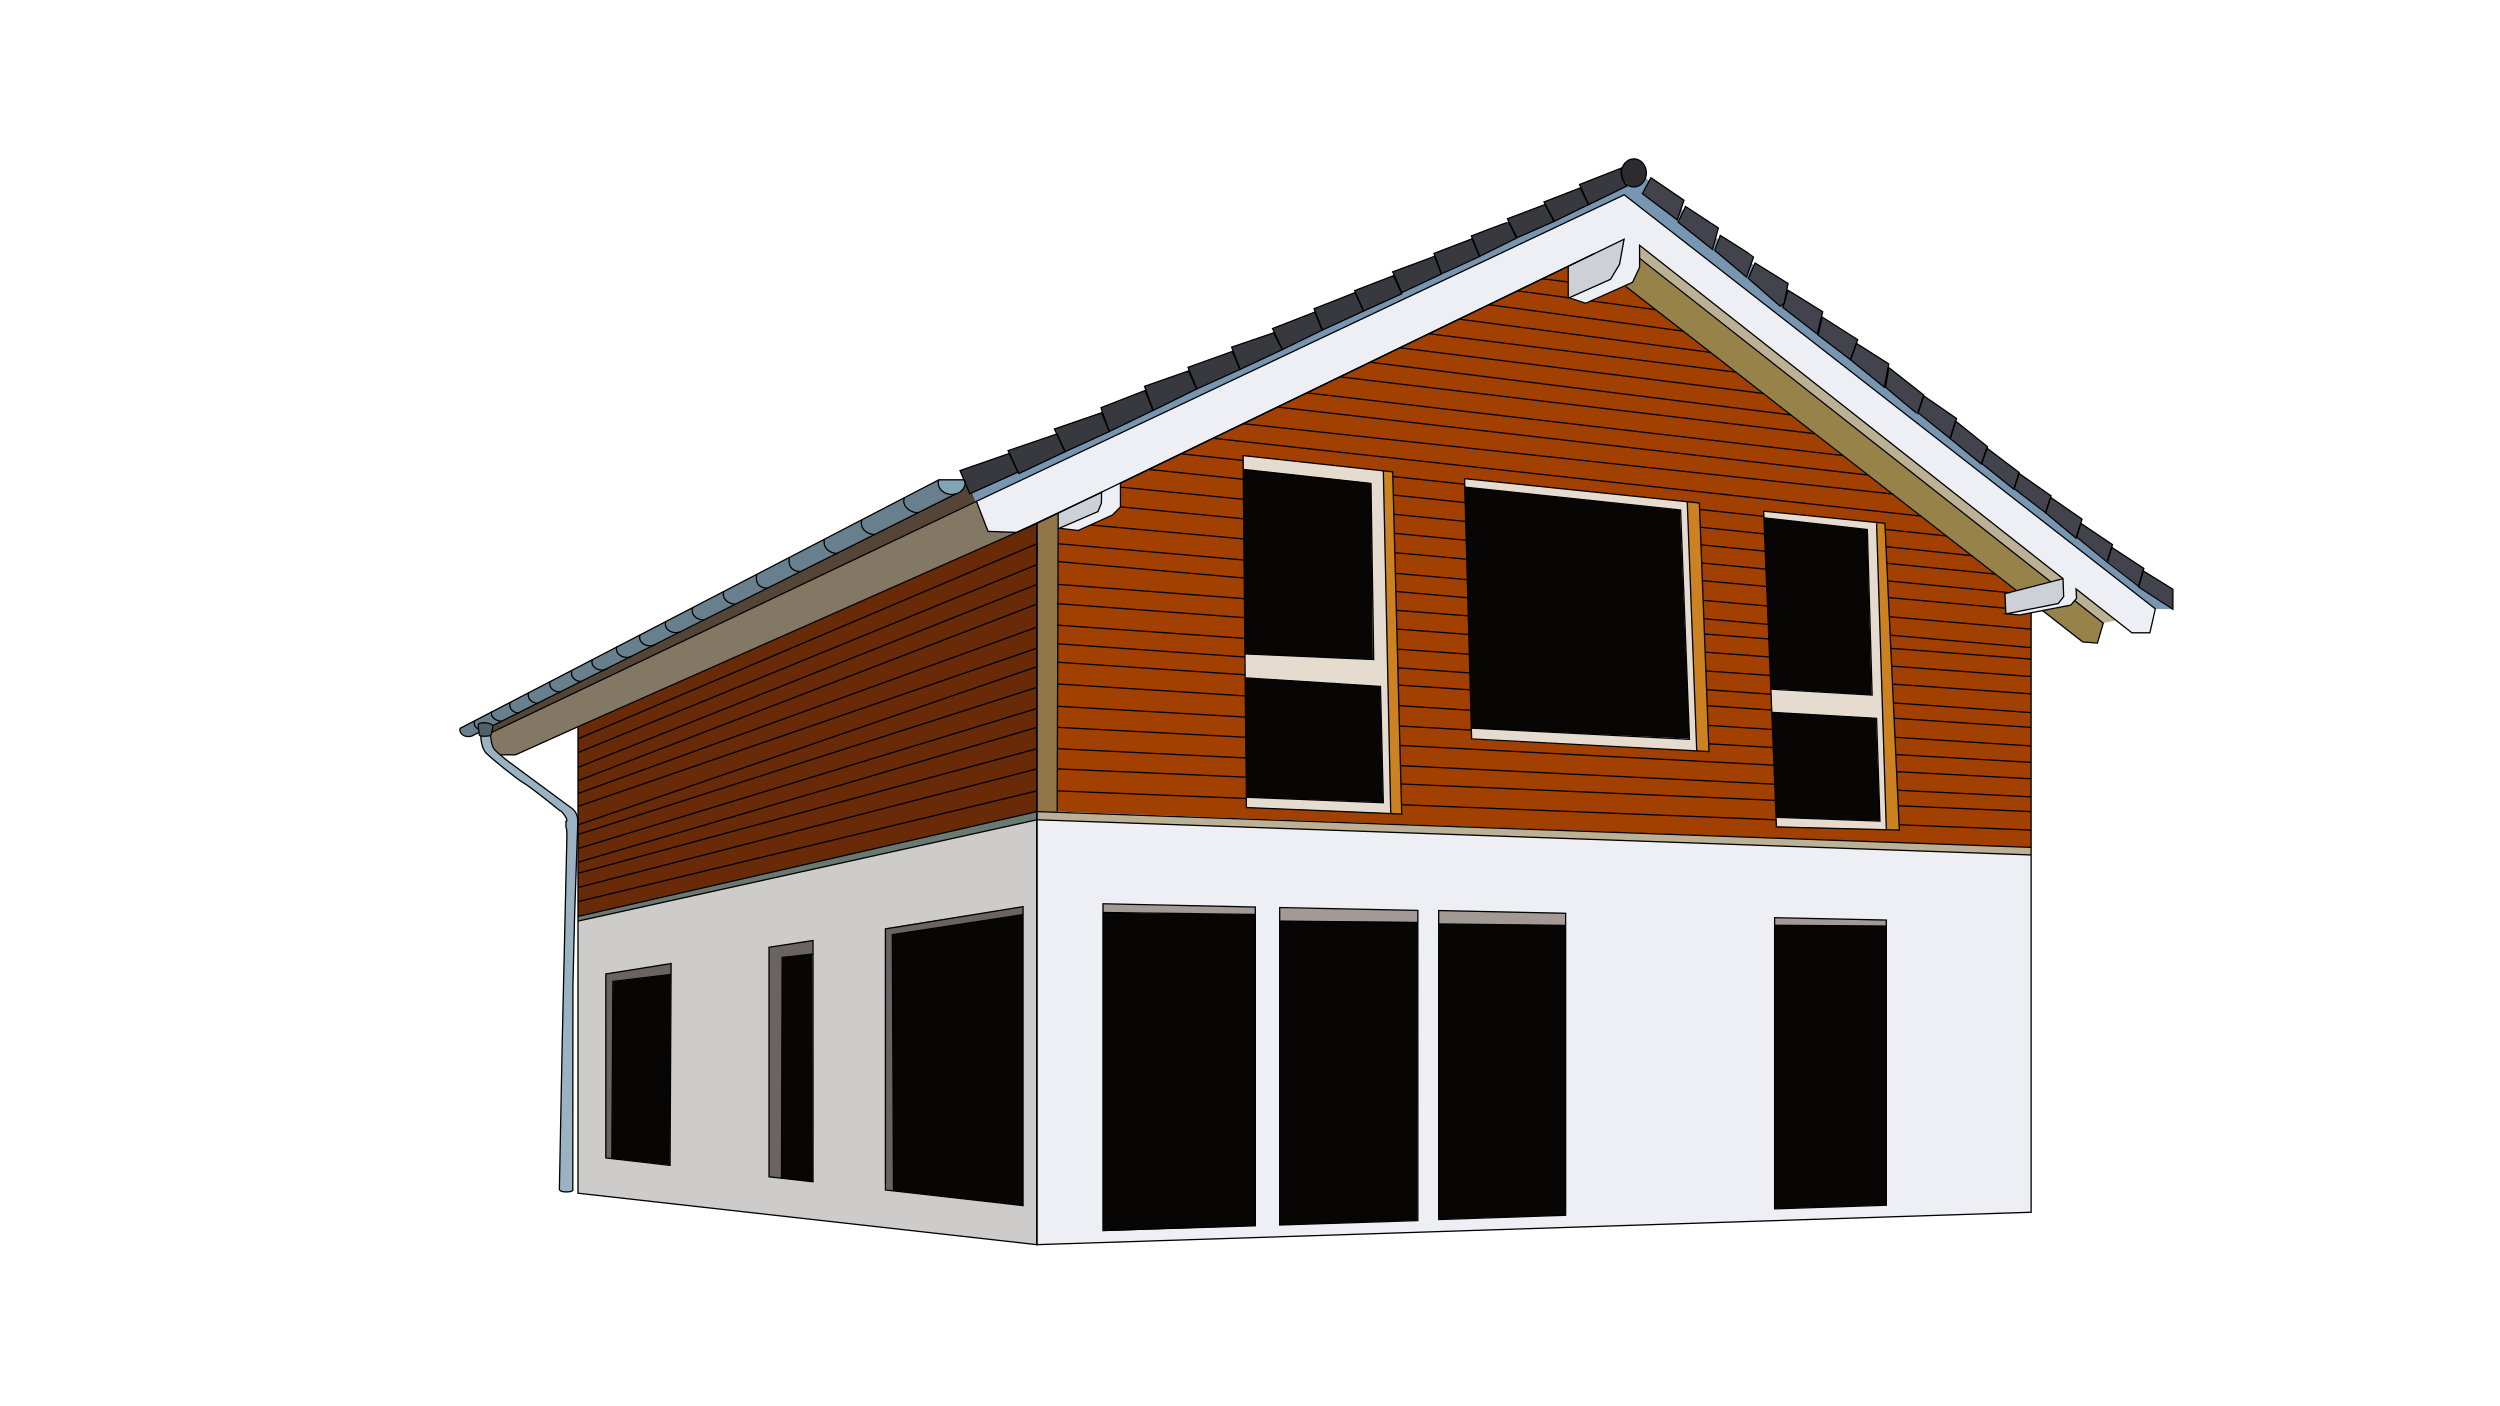 <?xml version="1.0" encoding="utf-8"?>
<!-- Generator: Adobe Illustrator 25.0.0, SVG Export Plug-In . SVG Version: 6.00 Build 0)  -->
<svg version="1.1" xmlns="http://www.w3.org/2000/svg" xmlns:xlink="http://www.w3.org/1999/xlink" x="0px" y="0px"
	 viewBox="0 0 1920 1080" style="enable-background:new 0 0 1920 1080;" xml:space="preserve">
<style type="text/css">
	.st0{fill:#682A07;}
	.st1{fill:#A14000;}
	.st2{fill:#CC8221;}
	.st3{fill:#E5DBCF;}
	.st4{fill:#070604;}
	.st5{fill:#917647;}
	.st6{fill:#CECCCA;}
	.st7{fill:#EDEFF4;}
	.st8{fill:#6A7A72;}
	.st9{fill:#6B6361;}
	.st10{fill:#A39995;}
	.st11{fill:#68808E;}
	.st12{fill:#83A4B5;}
	.st13{fill:#515F66;}
	.st14{fill:#9BB2C3;}
	.st15{fill:#544536;}
	.st16{fill:#7696B2;}
	.st17{fill:#38383F;}
	.st18{fill:#43434E;}
	.st19{fill:#CED0D8;}
	.st20{fill:#97824A;}
	.st21{fill:#BCB095;}
	.st22{fill:#827864;}
	.st23{fill:#2C2C30;}
	.st24{fill:none;stroke:#000000;stroke-miterlimit:10;}
	.st25{clip-path:url(#SVGID_2_);fill:none;stroke:#000000;stroke-miterlimit:10;}
</style>
<g id="Ebene_5">
	<polygon class="st0" points="443.9,558.1 443.9,702.9 443.9,703.8 482.1,695 796.3,623.3 796.3,402 706.9,441.6 	"/>
	<polygon class="st1" points="811.9,623.3 812.7,405.7 828.1,407.4 840.5,401.8 853.1,396.1 855.6,394.3 859.8,390 860.5,388.8 
		860.5,371.1 1010,298.7 1204.4,204.4 1204.4,228.7 1217.8,232.9 1241.3,222.4 1247.7,219.2 1548.8,453.6 1539.8,456.4 
		1540.5,471.3 1551.1,472.3 1559.9,470.6 1559.9,650.8 	"/>
	<polygon class="st2" points="1062.4,361.6 1069.5,362.2 1076.5,625.2 1068,624.6 	"/>
	<polygon class="st3" points="954.8,349.9 1062.4,361.6 1068,624.6 956.9,620.1 	"/>
	<polygon class="st4" points="954.7,360.5 1053,371.1 1054.4,506.4 956,502.2 	"/>
	<polygon class="st4" points="956.1,520.6 1060.1,527.2 1062.2,616.2 957.2,612.3 	"/>
	<polygon class="st3" points="1129.9,559.3 1129.9,567.8 1303.1,576.7 1295.8,385.3 1124.8,367.6 	"/>
	<polygon class="st2" points="1305.1,386.2 1295.8,385.3 1303.1,576.7 1312.5,576.7 	"/>
	<polygon class="st4" points="1124.8,374.1 1290.3,391.8 1297.5,567.3 1129.9,559.3 	"/>
	<polygon class="st2" points="1441.2,401.2 1448.7,637.2 1458.7,637.5 1447.5,401.8 	"/>
	<polygon class="st3" points="1354.7,392.6 1364.1,634.7 1448.7,637.2 1441.2,401.2 	"/>
	<polygon class="st4" points="1434,406.8 1354.7,397.7 1360,529 1437.4,533.7 	"/>
	<polygon class="st4" points="1360.7,547.1 1440.8,551.6 1443.8,630.4 1364,627.7 	"/>
	<polygon class="st5" points="796.3,623.3 811.9,623.7 812.7,393.8 796.3,402 	"/>
	<polygon class="st6" points="443.9,707.4 443.9,916.4 796.3,955.9 796.3,629.6 	"/>
	<polygon class="st7" points="1559.9,656.6 796.3,629.6 796.3,955.9 1559.9,931 	"/>
	<polygon class="st8" points="443.9,707.4 443.9,703.8 796.3,623.3 796.3,629.6 	"/>
	<polygon class="st9" points="515.3,748.4 515.3,740.2 465.3,747.7 465.2,888.9 469.9,889.8 470.9,753.9 	"/>
	<polygon class="st4" points="514.4,894.8 469.9,889.8 470.9,753.9 515.3,748.4 	"/>
	<polygon class="st9" points="624,732.7 624.3,722.3 590.6,727.5 590.6,903.7 600.2,904.9 600.7,735.3 	"/>
	<polygon class="st4" points="624.3,907.6 600.2,904.9 600.7,735.3 624,732.7 	"/>
	<polygon class="st9" points="785.7,702.3 785.6,696.3 680,712.8 680,913.6 686.1,914.3 685.3,717.8 	"/>
	<polygon class="st4" points="785.7,925.9 785.7,702.3 685.3,717.8 686.2,914.5 	"/>
	<polygon class="st10" points="847.2,694.4 847,700.4 963.9,702.3 964,696.7 	"/>
	<polygon class="st10" points="982.8,707.3 983,697.4 1088.9,699.3 1088.9,708 	"/>
	<polygon class="st10" points="1105.2,709.6 1104.8,699.3 1202.4,701.2 1202.3,710.7 	"/>
	<polygon class="st10" points="1363,705.1 1362.9,710.6 1448.6,711.2 1448.7,706.7 	"/>
	<polygon class="st4" points="847,945.6 847,701 963.9,702.3 963.9,941.4 	"/>
	<polygon class="st4" points="982.8,707.3 982.8,940.8 1088.6,937.3 1088.9,708 	"/>
	<polygon class="st4" points="1202.3,710.7 1105.2,709.6 1104.9,936.4 1202.3,933.3 	"/>
	<polygon class="st4" points="1362.9,928.3 1448.5,925.5 1448.6,711.2 1362.9,710.6 	"/>
	<polygon class="st11" points="721,368.7 720.6,372 722.1,375.5 726,378.7 729.9,379.7 733.6,379.5 619,436.9 532.5,480.1 
		413.8,539.6 378.5,557.4 376.1,555.7 372.4,555.3 368.1,555.6 367.4,556.7 367.7,562.4 365.3,563.8 361.5,565.5 357.9,565.4 
		354.2,563.1 353.3,561.2 353.3,559.8 353.3,559.1 608.1,427.3 	"/>
	<polygon class="st12" points="740.7,368.5 741.5,371.4 738.5,376.8 733.6,379.2 728.2,379.2 724,377.7 721.5,374.7 720.7,371.7 
		721,368.7 	"/>
	<path class="st13" d="M368.3,564.7l-0.7-4v-4.7c0,0,3.5-1.7,6.9-0.9s4.2,2.1,4.2,2.1l-1.8,7.8c0,0-3.4,0.6-5.5,0.5
		C369.3,565.4,368.3,564.7,368.3,564.7z"/>
	<path class="st14" d="M429.6,913.5c0,0,0.8,2.1,5.6,2s4.8-1.7,4.8-1.7l-0.1-4.3l0-50.7l0.1-34.5l0-46.3l0-23.4l0.4-14.1l0.7-27.3
		l0.9-28.5l1.1-32.5l0.9-22.2c0,0-0.7-3.7-1.5-5.2c-0.8-1.5-1.3-2.4-11.8-10.2s-40.3-29.8-40.3-29.8s-9.6-7.4-10.8-9.3
		c-1.1-1.9-3-8.3-3-8.3l0.1-2.2c0,0-3.9,0.3-5,0.4c-1.2,0.1-2.9-0.4-2.9-0.4s1,6,1.7,8.2s2.3,5,2.9,5.6c0.6,0.6,15.6,13.1,15.6,13.1
		l12.4,9.1l3,2l20.4,15.4l5.6,4.2l1.9,1.8l2.7,4.2l0.3,2.3l-0.7,0l0,4.9l0.6,2.2l-0.8,46.5l-0.9,33.5l-0.4,20.9l-0.5,21.4l-0.5,25
		l-0.9,50.3l-0.6,22.8l-0.7,36.2L429.6,913.5z"/>
	<polygon class="st15" points="378.9,557 377.7,562.1 394.7,554.2 473.4,516.8 529.4,490 603.3,454.9 653.7,430.8 749.2,385 
		746.8,378.3 744.8,379.2 741.5,371.2 739.9,375.1 737.3,377.8 731.8,380.2 630.4,431.2 521.5,485.9 	"/>
	<polygon class="st7" points="756.9,381.4 779.3,371.1 819.9,351.9 977.3,277.4 1056.4,240 1183.9,179.6 1247.4,149.6 1655.3,467.6 
		1651.1,486 1637.3,486 1610.8,465.5 1594.4,451.9 1594.7,458.9 1590.4,464.7 1551.1,472.3 1541.9,471.3 1580.4,463.2 1584.4,458.8 
		1584.4,444 1507.1,383.2 1446.1,335.7 1292.6,214.6 1259.2,188.3 1259.2,204.4 1253.9,216.6 1217.8,232.9 1204.4,228.7 
		1236.6,214.4 1243.6,203.3 1247.4,183.5 1167.9,221.6 912.4,345.8 860.5,371.1 860.3,389.1 854.5,395.4 828.1,407.4 813.1,405.7 
		843.1,392.9 845.9,386.2 845.8,377.7 801.3,399.6 780.8,408.7 758.8,408.1 749.9,385 	"/>
	<polygon class="st16" points="746.8,378.3 749.2,385 1069.6,233.7 1155.7,193 1234.5,155.7 1247.4,149.6 1349,228.7 1399.8,268.4 
		1655.3,467.6 1668.8,467.9 1642.9,451.1 1642.3,450.2 1618.1,431.5 1594.8,412.4 1594.4,413.5 1547.1,375.4 1546.6,375.7 
		1521.9,355.9 1521.7,356.3 1484.5,326.2 1473.1,316.9 1472.8,317.8 1447.4,296.7 1447.2,297.5 1421.2,276.3 1395.2,256.2 
		1376.6,241.8 1369,236.2 1370.1,233.1 1358.9,214.5 1340.1,197.5 1313.8,180 1286,156.1 1263.8,136.5 1262.3,139.8 1260.2,141.9 
		1257.5,143.3 1253,143.4 1248.6,141 1247.4,139.6 885.6,307.2 	"/>
	<polygon class="st17" points="757.8,354.2 737.3,361.4 744.8,379.2 773.6,366.7 781.6,362.6 782.4,363.7 851.1,331.7 874.9,320.3 
		901.8,307.2 928.5,294.1 962.9,278.7 986.7,267.6 1020.3,251.3 1047.7,238.9 1076.7,225.6 1076.1,224.6 1107,210.4 1108.5,209.3 
		1136.2,196.8 1164.9,182.5 1193.8,169.9 1226.2,154.3 1249.3,142.9 1245.8,136.5 1245.3,129.8 1245.9,128.9 1213.3,141.6 
		1214.1,144.2 1185.8,154.9 1186.9,157 1157.7,168 1158.7,170.5 1130,181.2 1130.8,183.1 1101.3,194.6 1102.1,196.8 1069.6,208.5 
		1070.7,211.5 1040.4,223.2 1040.9,224.7 1009.2,237.1 1009.9,239.6 977.5,252.2 978.5,255.4 946.1,266.5 947,269.6 920.7,279.4 
		912.4,282.1 913.4,284.6 879,296.7 880.2,300 877.2,300.8 845.5,313.1 846.7,316.6 809.8,329.3 811.7,333.3 774.5,346 775.3,348.2 
			"/>
	<polygon class="st18" points="1261.4,148.6 1267.9,136.5 1293.3,153.8 1288.2,168.9 	"/>
	<polygon class="st18" points="1288.9,170.7 1294.5,158.6 1319.7,175.1 1315.2,191.4 	"/>
	<polygon class="st18" points="1316.9,192.3 1321.2,180.8 1346.8,197.1 1341.3,212.6 	"/>
	<polygon class="st18" points="1347.9,202 1373.2,217.7 1370.2,232.7 1367.2,234.9 1342.7,213.7 	"/>
	<polygon class="st18" points="1369,236.2 1372.5,222.5 1399.8,239.4 1399,243.5 1426.4,260.8 1425.7,263.7 1450.3,279.3 
		1450.3,281.8 1477.4,303.4 1477.9,304.4 1502.6,321.4 1501.9,323.4 1526.4,343.1 1526,344.2 1550.7,362.9 1550.7,363.7 
		1574.9,380.6 1574.9,382 1599,398.7 1598.1,401.6 1622.4,418.3 1621.7,420.3 1646.5,436.6 1645.9,438.4 1668.8,452.6 1668.8,467.6 
		1642.6,450.7 1641.7,449.5 1594.8,412.4 1594.4,413.5 1565.1,389.2 1546.8,375.2 1546.4,375.5 1521.9,355.9 1520.5,355.5 
		1482.6,324.6 1473.4,316.8 1472,317.2 1447.6,297.1 1446.4,296.9 1418.2,273.8 1399.2,259.4 1395.5,256.1 1375.4,240.9 	"/>
	<polygon class="st19" points="1204.5,226.2 1204.4,228.7 1212.4,225.2 1231.6,217 1236.9,214.4 1244.1,203.3 1247.4,183.5 
		1227.8,193.1 1204.6,204.4 	"/>
	<polygon class="st19" points="1539.8,456.4 1540.5,471.3 1567.5,466.1 1580.6,463.3 1584.9,458.4 1584.3,444.3 1539.8,455.9 	"/>
	<polygon class="st20" points="1568.9,469.1 1599.5,493 1610.9,493.6 1615.3,478.6 1593.5,461.4 1590.4,464.7 	"/>
	<polygon class="st20" points="1574.5,446.5 1549.2,453.4 1247.7,219.2 1253.9,216.6 1259.2,205.3 1259.3,198.9 	"/>
	<polygon class="st21" points="1584.4,444 1259.7,188.7 1259.2,198.3 1480.7,372.7 1553.8,430 1574.5,446.5 	"/>
	<polygon class="st21" points="1615,478.5 1624.9,476.5 1594.8,452.6 1594.7,458.9 1593.5,461.4 	"/>
	<polygon class="st19" points="812.7,405.3 812.7,393.8 845.8,378.1 845.9,385 844.9,389.1 843.1,392.9 815.7,404.6 813.1,405.7 	
		"/>
	<polygon class="st22" points="385.3,579.7 383.5,579.1 380,575.6 378.2,572.7 377.1,567 377.4,563.4 377.9,562.1 384,559.2 
		466.1,520.2 559.4,476.1 635.4,439.6 729.8,394.5 749.9,385 758.8,408.1 780.8,408.7 523.1,523 408.3,574.1 395.9,579.7 	"/>
	<polygon class="st21" points="796.3,629.6 796.3,623.3 1559.9,650.8 1559.9,656.6 	"/>
	<polygon class="st23" points="1247.3,139.1 1245.5,135.8 1245.2,130.3 1247.3,125.9 1252,122.3 1256.5,122 1259.1,123.2 
		1261.7,125.2 1264,128.9 1264.4,134.2 1262.3,139.8 1259.5,142.3 1255.5,143.5 1252,143.3 	"/>
</g>
<g id="Ebene_2">
	<polygon class="st24" points="796.3,955.9 443.9,916.4 443.9,558.1 796.3,402 	"/>
	<path class="st24" d="M1247.7,219.2"/>
	<polyline class="st24" points="1224.1,194.9 796.3,402 796.3,955.9 1559.9,931 1559.9,472.4 1559.9,470.6 	"/>
	<path class="st24" d="M721,368.5c-0.3,0.8-0.4,1.6-0.4,2.5c0,4.8,4.6,8.7,10.3,8.7c5.7,0,10.3-3.9,10.3-8.7c0-0.9-0.2-1.7-0.4-2.5
		H721z"/>
	<path class="st24" d="M694.5,382.4c-0.3,0.8-0.4,1.6-0.4,2.5c0,4.8,5.4,8.9,11,8.9"/>
	<path class="st24" d="M661.9,399.3c-0.3,0.8-0.4,1.6-0.4,2.5c0,4.8,4.6,8.7,10.3,8.7"/>
	<path class="st24" d="M633.3,413.9c-0.3,0.8-0.4,1.6-0.4,2.5c0,4.8,4.6,8.7,10.3,8.7"/>
	<path class="st24" d="M606.4,428.4c-0.3,0.8-0.4,1.6-0.4,2.5c0,4.8,3.2,8.1,8.9,8.1"/>
	<path class="st24" d="M581.3,441.6c-0.3,0.8-0.4,1.6-0.4,2.4c0,4.7,2.9,7.7,8.4,7.7"/>
	<path class="st24" d="M555.9,454.1c-0.3,0.7-0.4,1.4-0.4,2.2c0,4.3,4.2,7.7,9.4,7.7"/>
	<path class="st24" d="M532,466.9c-0.2,0.6-0.4,1.3-0.4,2c0,4,3.9,7.2,8.7,7.2"/>
	<path class="st24" d="M511.3,477.4c-0.2,0.6-0.3,1.2-0.3,1.9c0,3.7,3.6,6.6,8.1,6.6c1.5,0,2.9-0.3,4.1-0.9"/>
	<path class="st24" d="M491.5,487.5c-0.2,0.6-0.3,1.2-0.3,1.9c0,3.7,3.6,6.6,8.1,6.6c1.4,0,2.8-0.3,3.9-0.8"/>
	<path class="st24" d="M473.7,496.4c-0.2,0.6-0.3,1.2-0.3,1.9c0,3.7,3.6,6.6,8.1,6.6c1.4,0,2.7-0.3,3.8-0.8"/>
	<path class="st24" d="M454.9,506.6c-0.2,0.6-0.3,1.2-0.3,1.8c0,3.4,3.4,6.2,7.6,6.2c1.5,0,2.8-0.3,4-0.9"/>
	<path class="st24" d="M439.2,515.4c-0.2,0.6-0.3,1.2-0.3,1.8c0,3.4,3.4,6.2,7.6,6.2"/>
	<path class="st24" d="M422.5,523.4c-0.2,0.6-0.3,1.2-0.3,1.8c0,3.4,3.4,6.2,7.6,6.2"/>
	<path class="st24" d="M406,532c-0.2,0.6-0.3,1.2-0.3,1.8c0,3.4,3.2,6.2,7.1,6.2"/>
	<path class="st24" d="M391.8,539.6c-0.2,0.6-0.3,1.2-0.3,1.8c0,3.4,3.2,6.2,7.1,6.2"/>
	<path class="st24" d="M377.7,546.3c-0.2,0.5-0.3,1.1-0.3,1.7c0,3.2,4.1,5.9,7.9,5.9"/>
	<path class="st24" d="M364.6,553.8c-0.2,0.5-0.3,1.4-0.3,1.9c0,1.9,1.4,3.5,3.4,4.4"/>
	<line class="st24" x1="378.4" y1="557.3" x2="734.2" y2="379.2"/>
	<path class="st24" d="M353.5,559.1c-0.2,0.5-0.3,0.9-0.3,1.5c0,2.8,2.9,5.1,6.5,5.1c1.2,0,2.3-0.2,3.2-0.7l5.1-2.6"/>
	<line class="st24" x1="721" y1="368.5" x2="353.3" y2="559.4"/>
	<path class="st24" d="M367.4,558.6c0,0-0.5-2.9,0.7-3c1.2-0.1,1.7-0.6,4.6-0.5c2.9,0.1,5.8,1.5,5.8,2.3c0.1,0.8-1.2,7.4-1.7,7.6
		c-0.4,0.2-5.4,0.6-6.5,0.4c-1.1-0.2-2.2-0.4-2.3-1.2C368,563.5,367.4,558.6,367.4,558.6z"/>
	<path class="st24" d="M369.3,565.2c0,0-0.1,9.1,4.3,13.4c4.4,4.4,23.8,20.1,28.7,22.8c4.9,2.7,27.6,21.1,27.6,21.1s0.9-0.3,3.6,3.5
		c2.7,3.8,1.7,4.7,1.7,4.7h-0.5c0,0-0.2,5,0.2,5.3c0.4,0.3,0.5,5.4,0.5,5.4l-3.6,158.2l-2.2,113.8c0,0,0,2.1,5.8,2
		c5.8-0.1,4.5-2.2,4.5-2.2l0.1-156.5l1.3-53.9l2.5-72.7c0,0-0.2-6-4.1-8.9c-4-2.8-43.5-32.3-45.9-33.9c-2.5-1.6-12.1-9.3-14.3-12
		c-2.2-2.7-2.7-10.2-2.7-10.2"/>
	<polyline class="st24" points="443.9,703.8 796.3,623.3 1559.9,650.8 	"/>
	<polyline class="st24" points="443.9,707.4 796.3,629.6 1559.9,656.6 	"/>
	<line class="st24" x1="1574.9" y1="446.8" x2="1259.2" y2="198.4"/>
	<polyline class="st24" points="1568.4,468.7 1599.5,493 1610.8,493.9 1615.3,478.6 1593.5,461.4 	"/>
	<line class="st24" x1="1248.6" y1="220" x2="1548.8" y2="453.6"/>
	<polygon class="st24" points="1584.4,444.4 1259.2,188.4 1259.2,205.3 1253.8,216.8 1217.8,232.9 1205.1,228.7 1236.9,214.5 
		1243.8,203 1247.3,183.7 860.5,371.1 860.5,389.3 854.4,395.5 828.1,407.4 813.5,405.7 843.2,392.9 845.9,386.3 846,378.1 
		780.8,408.9 758.8,408.1 749.9,385 1247.4,149.6 1655.3,467.6 1651.1,486 1637.3,486 1594.4,452.3 1594.8,459.5 1590.4,464.7 
		1551.1,472.3 1541,471.4 1580.7,463.5 1584.9,458.2 	"/>
	<polygon class="st24" points="737.3,361.4 744.8,379.2 781.7,362.6 775.3,348.2 	"/>
	<polygon class="st24" points="774.2,346.1 782.4,363.7 818,346.9 811.7,333.3 	"/>
	<polygon class="st24" points="809.8,329.5 818,346.9 852,331.4 846,317 	"/>
	<path class="st24" d="M845.5,313.1c0,0.5,6.4,18.3,6.4,18.3l33.6-16.2l-6.1-15.3L845.5,313.1z"/>
	<polygon class="st24" points="879,296.7 885.6,315.2 919.1,298.7 912.6,284.9 	"/>
	<polygon class="st24" points="912.4,282.1 919.1,298.7 952.3,283.7 946.4,269.9 	"/>
	<polygon class="st24" points="945.9,266.6 952.3,283.7 984.8,268.5 978.2,255.6 	"/>
	<polygon class="st24" points="977.3,252.3 984.8,268.5 1015.5,253.5 1009.7,239.7 	"/>
	<polygon class="st24" points="1009.2,237.1 1015.5,253.5 1047.2,238.9 1040.7,224.7 	"/>
	<polygon class="st24" points="1040.4,223.2 1047.2,238.9 1076.5,225.6 1070.2,211.7 	"/>
	<polygon class="st24" points="1069.6,208.8 1076.5,224.7 1107,210.5 1101.9,196.8 	"/>
	<path class="st24" d="M1101.3,194.6c0,0,5.4,15.2,5.8,15.5c0.4,0.3,29.3-13.2,29.3-13.2l-5.8-13.5L1101.3,194.6z"/>
	<path class="st24" d="M1130,181.2l6.3,15.7l28.3-14c0,0-5.6-11.9-5.8-12.3C1158.6,170.1,1130,181.2,1130,181.2z"/>
	<polygon class="st24" points="1157.7,168 1165,182.6 1193.6,170 1186.5,157.1 	"/>
	<polygon class="st24" points="1185.8,155.1 1193.6,170 1220,157.1 1213.6,144.3 	"/>
	<path class="st24" d="M1213.1,141.7l6.9,15.5l29.3-14.3c0,0-3.5-4.7-3.9-7.8c-0.4-3.2-0.2-6-0.2-6L1213.1,141.7z"/>
	<ellipse class="st24" cx="1254.8" cy="132.8" rx="9.6" ry="10.8"/>
	<polygon class="st24" points="1261.3,148.7 1267.9,136.5 1293.3,153.8 1288.1,168.9 	"/>
	<polygon class="st24" points="1288.8,170.6 1294.5,158.6 1319.7,175.1 1315.2,191.6 	"/>
	<path class="st24" d="M1316.9,192.3l4.3-11.5c0,0,25.7,16.1,25.6,16.4s-5.5,15.6-5.5,15.6L1316.9,192.3z"/>
	<polygon class="st24" points="1342.7,213.8 1347.9,202 1373.2,217.7 1370.3,233 1367.2,235.2 	"/>
	<polygon class="st24" points="1369.2,236.1 1373.2,222.9 1399.8,239.4 1395.7,256.6 	"/>
	<polygon class="st24" points="1396.3,257.3 1399.4,243.5 1426.7,260.9 1421.2,276.3 	"/>
	<polygon class="st24" points="1450.6,279.5 1447.1,297.4 1421.2,276.3 1425.7,263.7 	"/>
	<path class="st24" d="M1450.6,282.3l26.8,21.1c0,0-4.4,14-4.6,14.4c-0.2,0.4-24.7-20.4-24.7-20.4L1450.6,282.3z"/>
	<polygon class="st24" points="1502.6,321.4 1497.7,336.8 1473.1,317 1477.4,304 	"/>
	<path class="st24" d="M1526.4,343.1c-0.1,0.4-4.7,13.3-4.7,13.3l-24-19.6l4.2-13.4L1526.4,343.1z"/>
	<polygon class="st24" points="1550.7,362.9 1546.6,375.7 1521.9,355.9 1526,344.2 	"/>
	<polygon class="st24" points="1575.2,380.8 1571,393.9 1546.8,375.2 1550.7,363.7 	"/>
	<polygon class="st24" points="1599,398.7 1594.5,413.4 1571,393.9 1574.9,382 	"/>
	<polygon class="st24" points="1622.4,418.3 1618.3,431.6 1594.8,412.4 1598,401.9 	"/>
	<polygon class="st24" points="1646.5,436.6 1642.3,450.2 1618.3,431.6 1621.7,420.3 	"/>
	<polygon class="st24" points="1668.8,452.6 1668.8,467.9 1642.6,450.9 1645.9,438.4 	"/>
	<polyline class="st24" points="443.9,567.4 796.3,417.6 796.1,433.7 443.9,578 	"/>
	<line class="st24" x1="443.9" y1="589.3" x2="796.3" y2="448.8"/>
	<line class="st24" x1="796.1" y1="464" x2="443.9" y2="599.6"/>
	<line class="st24" x1="443.9" y1="609.4" x2="796.1" y2="481.7"/>
	<line class="st24" x1="796.3" y1="497.8" x2="443.9" y2="619.3"/>
	<line class="st24" x1="796.3" y1="512" x2="443.9" y2="633.5"/>
	<line class="st24" x1="796.3" y1="527.9" x2="443.9" y2="640.9"/>
	<line class="st24" x1="796.3" y1="544.1" x2="443.9" y2="651.7"/>
	<line class="st24" x1="796.3" y1="558.6" x2="443.9" y2="662.2"/>
	<line class="st24" x1="796.3" y1="575" x2="443.9" y2="670.7"/>
	<line class="st24" x1="796.3" y1="590.5" x2="443.9" y2="681.6"/>
	<line class="st24" x1="796.3" y1="607.4" x2="443.9" y2="692.4"/>
	<line class="st24" x1="811.9" y1="623.3" x2="812.7" y2="393.8"/>
	<polyline class="st24" points="1540.5,471.3 1539.8,455.9 1584.4,444.4 	"/>
	<line class="st24" x1="749.9" y1="385" x2="377.7" y2="562.4"/>
	<polyline class="st24" points="384.3,579.7 395.9,579.7 443.9,558.1 	"/>
	<polygon class="st24" points="1124.8,367.6 1130.2,567.5 1312.5,577.2 1305.1,386.3 	"/>
	<line class="st24" x1="1295.8" y1="385.3" x2="1303.1" y2="576.7"/>
	<polyline class="st24" points="1129.9,559.2 1297.5,567.8 1290.7,391.7 1124.8,374.1 	"/>
	<polygon class="st24" points="954.7,349.9 957.2,620.2 1076.5,625.2 1069.6,362.4 	"/>
	<line class="st24" x1="1062.4" y1="361.5" x2="1068.1" y2="624.9"/>
	<polyline class="st24" points="954.8,360.5 1052.9,371.3 1055,506.5 956.1,502.2 	"/>
	<polyline class="st24" points="956.3,520.6 1060.2,527.2 1062.4,616.5 957.1,612.3 	"/>
	<polygon class="st24" points="1354.5,392.6 1364.3,635.1 1458.7,637.5 1447.6,401.9 	"/>
	<polyline class="st24" points="1354.7,397.7 1434.1,406.7 1437.8,533.8 1360,529.3 	"/>
	<line class="st24" x1="1441.2" y1="401.9" x2="1448.7" y2="637.2"/>
	<polyline class="st24" points="1364,627.7 1443.8,630.6 1441.2,551.7 1360.7,547.1 	"/>
	<polygon class="st24" points="514.6,895 465.3,889.3 465.3,748 515.4,740 	"/>
	<polygon class="st24" points="624.4,907.6 590.6,903.8 590.6,727.5 624.4,722.3 	"/>
	<polygon class="st24" points="680,913.9 785.7,925.9 785.7,696.3 680,713.4 	"/>
	<polygon class="st24" points="847.1,945 964.1,941.4 964.1,696.6 847.1,694.1 	"/>
	<polygon class="st24" points="1088.9,937.4 982.8,940.8 982.8,697 1088.9,699.2 	"/>
	<polygon class="st24" points="1202.4,933.3 1104.9,936.6 1104.9,699.3 1202.4,701.4 	"/>
	<polygon class="st24" points="1448.7,925.6 1362.9,928.4 1362.9,704.8 1448.7,706.6 	"/>
	<polyline class="st24" points="515.3,748.4 470.7,753.7 469.9,889.8 	"/>
	<polyline class="st24" points="624.4,732.7 600.7,735.3 600.2,904.9 	"/>
	<polyline class="st24" points="785.7,702.4 685.3,717.8 686.2,914.6 	"/>
	<line class="st24" x1="847.1" y1="700.8" x2="964.1" y2="702.3"/>
	<line class="st24" x1="1088.9" y1="708.5" x2="982.8" y2="707.4"/>
	<line class="st24" x1="1202.4" y1="710.7" x2="1104.9" y2="709.6"/>
	<line class="st24" x1="1362.9" y1="710.6" x2="1448.7" y2="711.2"/>
</g>
<g id="Ebene_4">
	<g>
		<defs>
			<path id="SVGID_1_" d="M1224.1,194.9L796.3,402v553.9l763.6-24.9V462.3L1224.1,194.9z M957.2,620.2l-2.5-270.4l115,12.5
				l6.9,262.9L957.2,620.2z M1130.2,567.5l-5.4-199.9l180.3,18.7l7.4,190.9L1130.2,567.5z M1364.3,635.1l-9.8-242.5l93.1,9.3
				l11.1,235.6L1364.3,635.1z"/>
		</defs>
		<clipPath id="SVGID_2_">
			<use xlink:href="#SVGID_1_"  style="overflow:visible;"/>
		</clipPath>
		<line class="st25" x1="812.3" y1="607.4" x2="1559.9" y2="637.5"/>
		<line class="st25" x1="811.9" y1="590.5" x2="1559.9" y2="623.3"/>
		<line class="st25" x1="812.5" y1="575" x2="1559.9" y2="612"/>
		<line class="st25" x1="812.1" y1="558.6" x2="1559.9" y2="598.1"/>
		<line class="st25" x1="811.7" y1="542.4" x2="1559.9" y2="585.5"/>
		<line class="st25" x1="812.2" y1="525.3" x2="1559.9" y2="572.9"/>
		<line class="st25" x1="812.3" y1="508.6" x2="1562.1" y2="558.8"/>
		<line class="st25" x1="811.7" y1="494.4" x2="1559.9" y2="547.3"/>
		<line class="st25" x1="811.7" y1="480.1" x2="1559.9" y2="532.9"/>
		<line class="st25" x1="811.7" y1="463.6" x2="1559.9" y2="519.6"/>
		<line class="st25" x1="812.5" y1="448.8" x2="1559.9" y2="506.2"/>
		<line class="st25" x1="812.6" y1="431.3" x2="1559.9" y2="497.4"/>
		<line class="st25" x1="812.7" y1="417.6" x2="1559.9" y2="483.2"/>
		<line class="st25" x1="837.4" y1="403.2" x2="1540.3" y2="467.1"/>
		<line class="st25" x1="860.5" y1="389.3" x2="1543.6" y2="455.2"/>
		<line class="st25" x1="860.5" y1="374.1" x2="1532.4" y2="440.9"/>
		<line class="st25" x1="882.2" y1="360.5" x2="1514.9" y2="426.8"/>
		<line class="st25" x1="906.8" y1="348.5" x2="1494.7" y2="411.6"/>
		<line class="st25" x1="931.7" y1="336.6" x2="1475.6" y2="396.4"/>
		<line class="st25" x1="954.7" y1="325.4" x2="1453.8" y2="379.4"/>
		<line class="st25" x1="981" y1="312.6" x2="1434.2" y2="364.8"/>
		<line class="st25" x1="1003.4" y1="301.7" x2="1415.5" y2="349.9"/>
		<line class="st25" x1="1028.9" y1="289.4" x2="1393.8" y2="333.1"/>
		<line class="st25" x1="1052.2" y1="278.2" x2="1375.7" y2="318.7"/>
		<line class="st25" x1="1075.1" y1="267.1" x2="1354.4" y2="302.2"/>
		<line class="st25" x1="1097.3" y1="256.3" x2="1333" y2="285.8"/>
		<line class="st25" x1="1120.6" y1="245.1" x2="1314" y2="270.7"/>
		<line class="st25" x1="1143.4" y1="234" x2="1292.5" y2="254.3"/>
		<line class="st25" x1="1221.9" y1="231.1" x2="1271.8" y2="237.9"/>
		<line class="st25" x1="1165.3" y1="223.4" x2="1205.5" y2="228.8"/>
		<line class="st25" x1="1184.5" y1="214.1" x2="1204.1" y2="216.5"/>
	</g>
	<line class="st24" x1="1204.4" y1="228.7" x2="1204.4" y2="204.4"/>
</g>
</svg>
